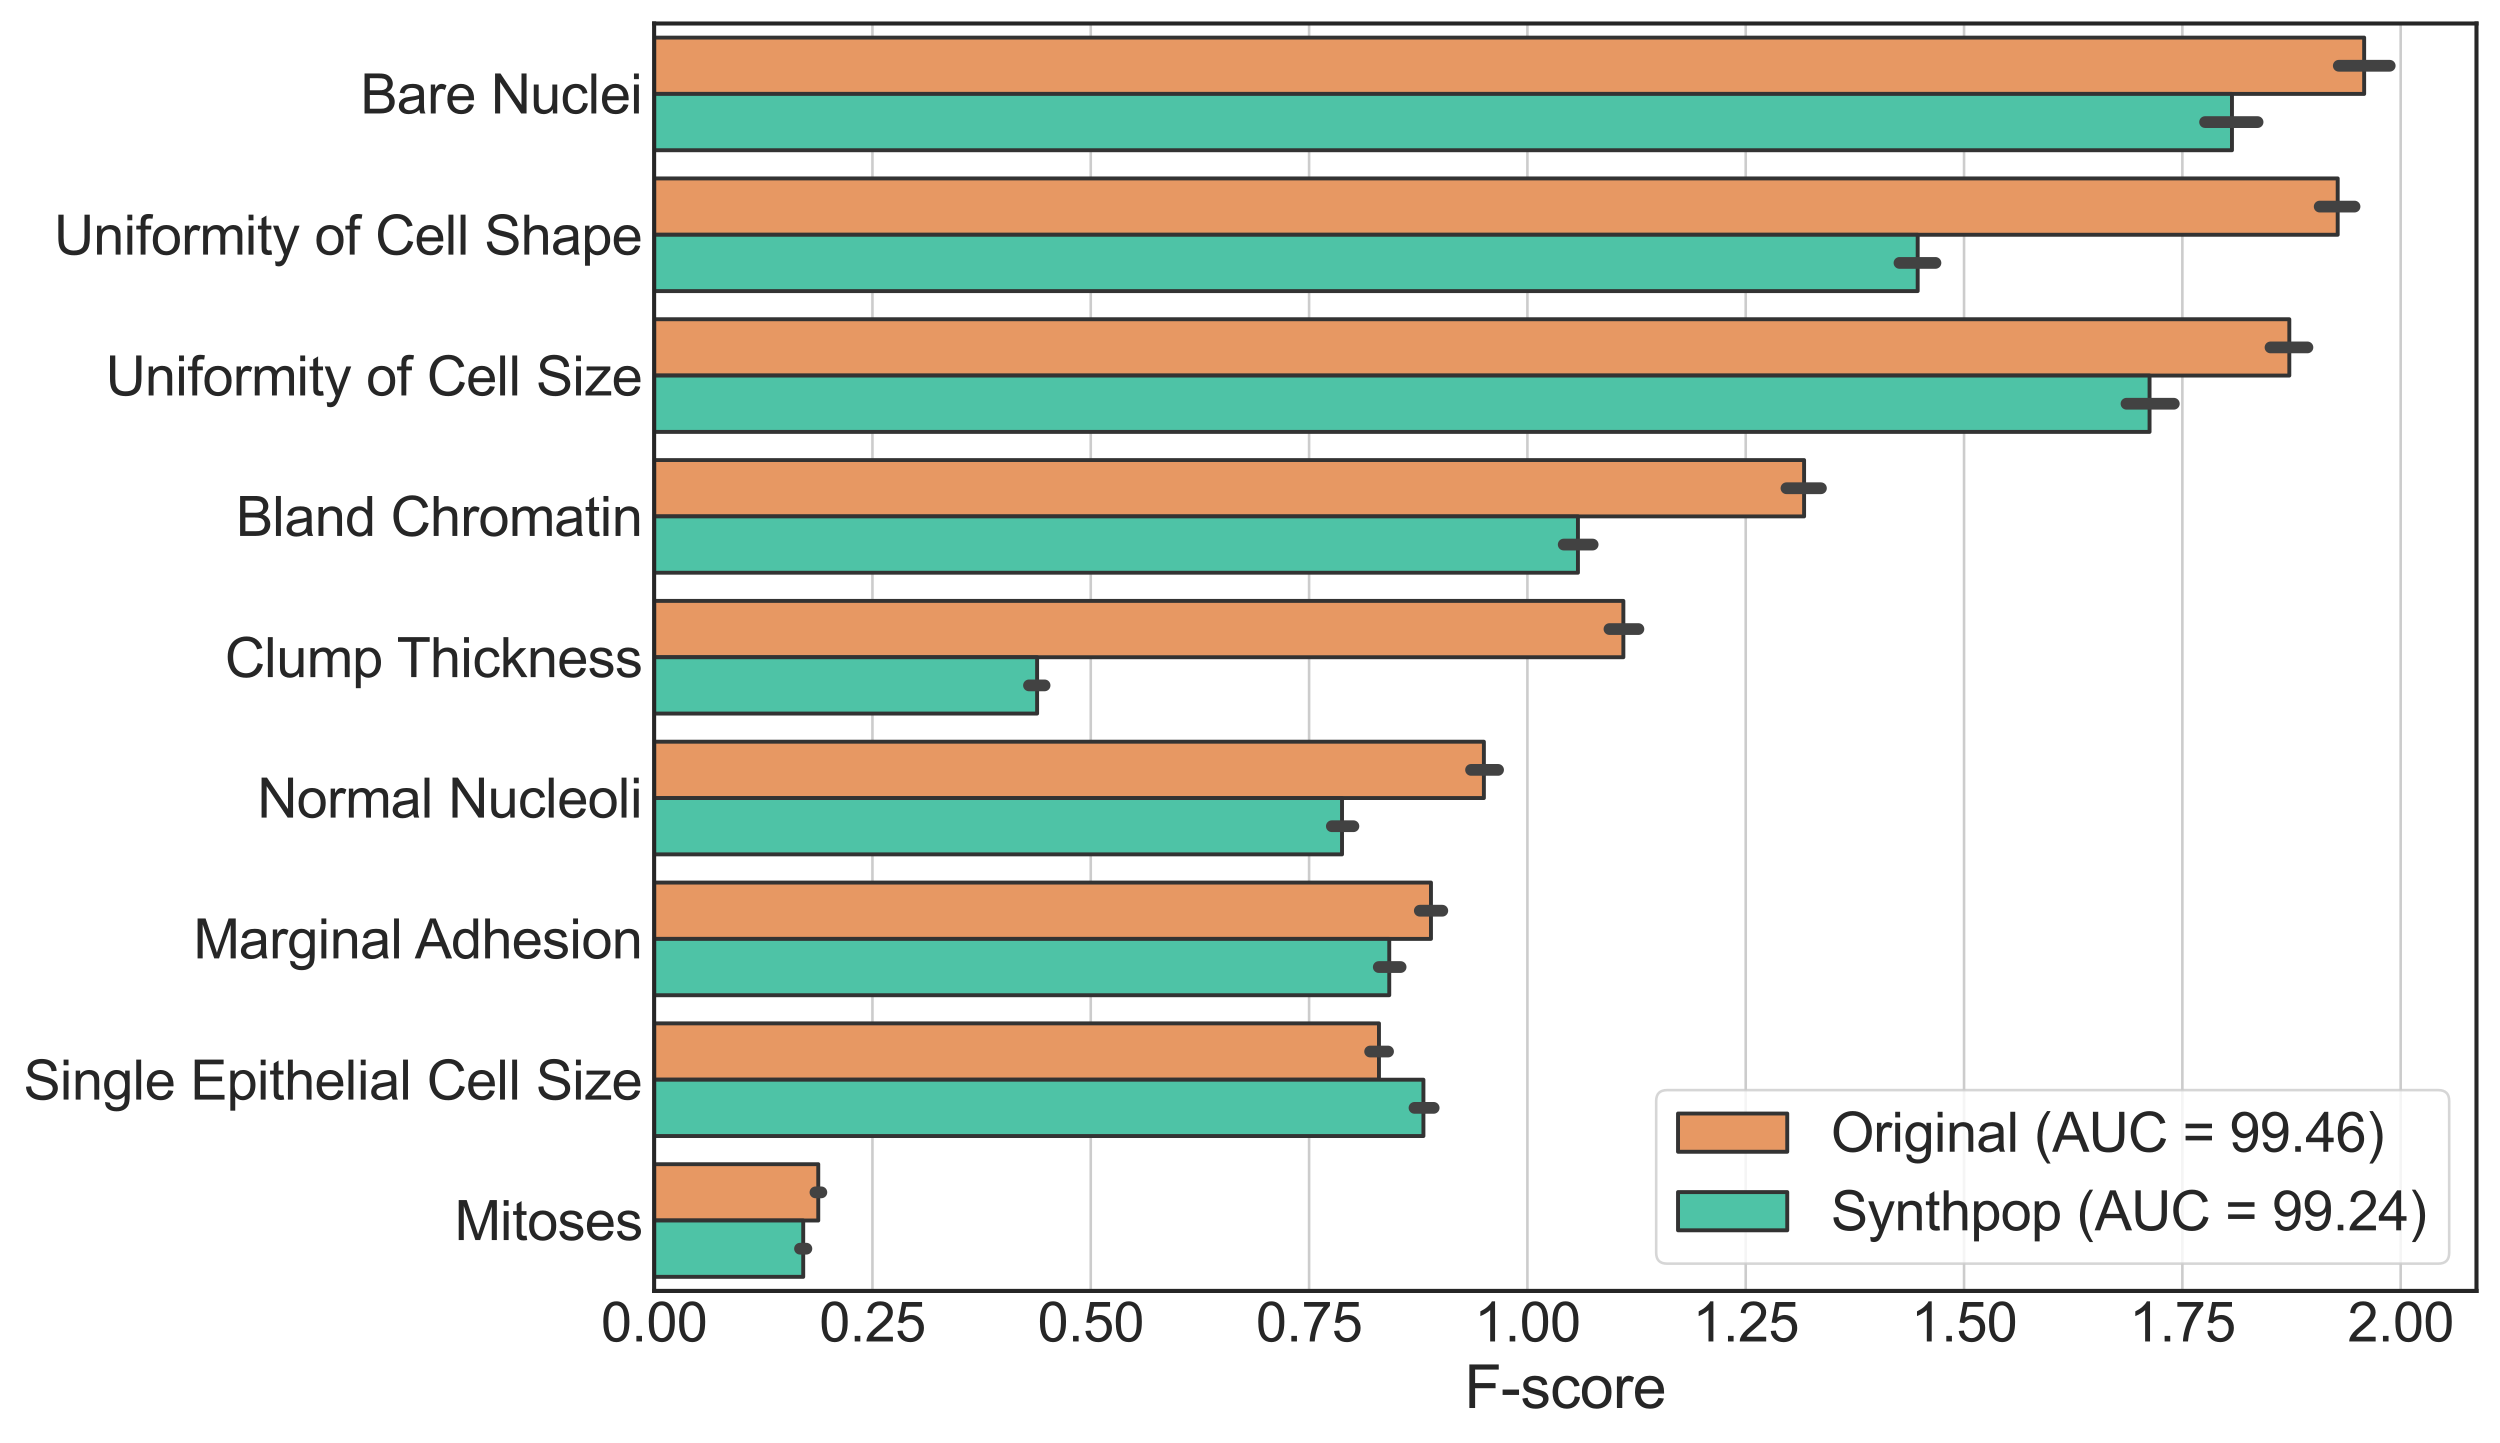 <?xml version="1.0" encoding="utf-8" standalone="no"?>
<!DOCTYPE svg PUBLIC "-//W3C//DTD SVG 1.1//EN"
  "http://www.w3.org/Graphics/SVG/1.1/DTD/svg11.dtd">
<svg xmlns:xlink="http://www.w3.org/1999/xlink" width="765.489pt" height="441.952pt" viewBox="0 0 765.489 441.952" xmlns="http://www.w3.org/2000/svg" version="1.1">
 <defs>
  <style type="text/css">*{stroke-linejoin: round; stroke-linecap: butt}</style>
 </defs>
 <g id="figure_1">
  <g id="patch_1">
   <path d="M 0 441.952 
L 765.489 441.952 
L 765.489 0 
L 0 0 
z
" style="fill: #ffffff"/>
  </g>
  <g id="axes_1">
   <g id="patch_2">
    <path d="M 200.289 395.28 
L 758.289 395.28 
L 758.289 7.2 
L 200.289 7.2 
z
" style="fill: #ffffff"/>
   </g>
   <g id="matplotlib.axis_1">
    <g id="xtick_1">
     <g id="line2d_1">
      <path d="M 200.289 395.28 
L 200.289 7.2 
" clip-path="url(#p815433b212)" style="fill: none; stroke: #cccccc; stroke-width: 0.8; stroke-linecap: round"/>
     </g>
     <g id="text_1">
      <!-- 0.00 -->
      <g style="fill: #262626" transform="translate(184.02 410.748)scale(0.167 -0.167)">
       <defs>
        <path id="ArialMT-30" d="M 266 2259 
Q 266 3072 433 3567 
Q 600 4063 929 4331 
Q 1259 4600 1759 4600 
Q 2128 4600 2406 4451 
Q 2684 4303 2865 4023 
Q 3047 3744 3150 3342 
Q 3253 2941 3253 2259 
Q 3253 1453 3087 958 
Q 2922 463 2592 192 
Q 2263 -78 1759 -78 
Q 1097 -78 719 397 
Q 266 969 266 2259 
z
M 844 2259 
Q 844 1131 1108 757 
Q 1372 384 1759 384 
Q 2147 384 2411 759 
Q 2675 1134 2675 2259 
Q 2675 3391 2411 3762 
Q 2147 4134 1753 4134 
Q 1366 4134 1134 3806 
Q 844 3388 844 2259 
z
" transform="scale(0.016)"/>
        <path id="ArialMT-2e" d="M 581 0 
L 581 641 
L 1222 641 
L 1222 0 
L 581 0 
z
" transform="scale(0.016)"/>
       </defs>
       <use xlink:href="#ArialMT-30"/>
       <use xlink:href="#ArialMT-2e" x="55.615"/>
       <use xlink:href="#ArialMT-30" x="83.398"/>
       <use xlink:href="#ArialMT-30" x="139.014"/>
      </g>
     </g>
    </g>
    <g id="xtick_2">
     <g id="line2d_2">
      <path d="M 267.138 395.28 
L 267.138 7.2 
" clip-path="url(#p815433b212)" style="fill: none; stroke: #cccccc; stroke-width: 0.8; stroke-linecap: round"/>
     </g>
     <g id="text_2">
      <!-- 0.25 -->
      <g style="fill: #262626" transform="translate(250.868 410.748)scale(0.167 -0.167)">
       <defs>
        <path id="ArialMT-32" d="M 3222 541 
L 3222 0 
L 194 0 
Q 188 203 259 391 
Q 375 700 629 1000 
Q 884 1300 1366 1694 
Q 2113 2306 2375 2664 
Q 2638 3022 2638 3341 
Q 2638 3675 2398 3904 
Q 2159 4134 1775 4134 
Q 1369 4134 1125 3890 
Q 881 3647 878 3216 
L 300 3275 
Q 359 3922 746 4261 
Q 1134 4600 1788 4600 
Q 2447 4600 2831 4234 
Q 3216 3869 3216 3328 
Q 3216 3053 3103 2787 
Q 2991 2522 2730 2228 
Q 2469 1934 1863 1422 
Q 1356 997 1212 845 
Q 1069 694 975 541 
L 3222 541 
z
" transform="scale(0.016)"/>
        <path id="ArialMT-35" d="M 266 1200 
L 856 1250 
Q 922 819 1161 601 
Q 1400 384 1738 384 
Q 2144 384 2425 690 
Q 2706 997 2706 1503 
Q 2706 1984 2436 2262 
Q 2166 2541 1728 2541 
Q 1456 2541 1237 2417 
Q 1019 2294 894 2097 
L 366 2166 
L 809 4519 
L 3088 4519 
L 3088 3981 
L 1259 3981 
L 1013 2750 
Q 1425 3038 1878 3038 
Q 2478 3038 2890 2622 
Q 3303 2206 3303 1553 
Q 3303 931 2941 478 
Q 2500 -78 1738 -78 
Q 1113 -78 717 272 
Q 322 622 266 1200 
z
" transform="scale(0.016)"/>
       </defs>
       <use xlink:href="#ArialMT-30"/>
       <use xlink:href="#ArialMT-2e" x="55.615"/>
       <use xlink:href="#ArialMT-32" x="83.398"/>
       <use xlink:href="#ArialMT-35" x="139.014"/>
      </g>
     </g>
    </g>
    <g id="xtick_3">
     <g id="line2d_3">
      <path d="M 333.986 395.28 
L 333.986 7.2 
" clip-path="url(#p815433b212)" style="fill: none; stroke: #cccccc; stroke-width: 0.8; stroke-linecap: round"/>
     </g>
     <g id="text_3">
      <!-- 0.50 -->
      <g style="fill: #262626" transform="translate(317.717 410.748)scale(0.167 -0.167)">
       <use xlink:href="#ArialMT-30"/>
       <use xlink:href="#ArialMT-2e" x="55.615"/>
       <use xlink:href="#ArialMT-35" x="83.398"/>
       <use xlink:href="#ArialMT-30" x="139.014"/>
      </g>
     </g>
    </g>
    <g id="xtick_4">
     <g id="line2d_4">
      <path d="M 400.835 395.28 
L 400.835 7.2 
" clip-path="url(#p815433b212)" style="fill: none; stroke: #cccccc; stroke-width: 0.8; stroke-linecap: round"/>
     </g>
     <g id="text_4">
      <!-- 0.75 -->
      <g style="fill: #262626" transform="translate(384.566 410.748)scale(0.167 -0.167)">
       <defs>
        <path id="ArialMT-37" d="M 303 3981 
L 303 4522 
L 3269 4522 
L 3269 4084 
Q 2831 3619 2401 2847 
Q 1972 2075 1738 1259 
Q 1569 684 1522 0 
L 944 0 
Q 953 541 1156 1306 
Q 1359 2072 1739 2783 
Q 2119 3494 2547 3981 
L 303 3981 
z
" transform="scale(0.016)"/>
       </defs>
       <use xlink:href="#ArialMT-30"/>
       <use xlink:href="#ArialMT-2e" x="55.615"/>
       <use xlink:href="#ArialMT-37" x="83.398"/>
       <use xlink:href="#ArialMT-35" x="139.014"/>
      </g>
     </g>
    </g>
    <g id="xtick_5">
     <g id="line2d_5">
      <path d="M 467.684 395.28 
L 467.684 7.2 
" clip-path="url(#p815433b212)" style="fill: none; stroke: #cccccc; stroke-width: 0.8; stroke-linecap: round"/>
     </g>
     <g id="text_5">
      <!-- 1.00 -->
      <g style="fill: #262626" transform="translate(451.414 410.748)scale(0.167 -0.167)">
       <defs>
        <path id="ArialMT-31" d="M 2384 0 
L 1822 0 
L 1822 3584 
Q 1619 3391 1289 3197 
Q 959 3003 697 2906 
L 697 3450 
Q 1169 3672 1522 3987 
Q 1875 4303 2022 4600 
L 2384 4600 
L 2384 0 
z
" transform="scale(0.016)"/>
       </defs>
       <use xlink:href="#ArialMT-31"/>
       <use xlink:href="#ArialMT-2e" x="55.615"/>
       <use xlink:href="#ArialMT-30" x="83.398"/>
       <use xlink:href="#ArialMT-30" x="139.014"/>
      </g>
     </g>
    </g>
    <g id="xtick_6">
     <g id="line2d_6">
      <path d="M 534.532 395.28 
L 534.532 7.2 
" clip-path="url(#p815433b212)" style="fill: none; stroke: #cccccc; stroke-width: 0.8; stroke-linecap: round"/>
     </g>
     <g id="text_6">
      <!-- 1.25 -->
      <g style="fill: #262626" transform="translate(518.263 410.748)scale(0.167 -0.167)">
       <use xlink:href="#ArialMT-31"/>
       <use xlink:href="#ArialMT-2e" x="55.615"/>
       <use xlink:href="#ArialMT-32" x="83.398"/>
       <use xlink:href="#ArialMT-35" x="139.014"/>
      </g>
     </g>
    </g>
    <g id="xtick_7">
     <g id="line2d_7">
      <path d="M 601.381 395.28 
L 601.381 7.2 
" clip-path="url(#p815433b212)" style="fill: none; stroke: #cccccc; stroke-width: 0.8; stroke-linecap: round"/>
     </g>
     <g id="text_7">
      <!-- 1.50 -->
      <g style="fill: #262626" transform="translate(585.112 410.748)scale(0.167 -0.167)">
       <use xlink:href="#ArialMT-31"/>
       <use xlink:href="#ArialMT-2e" x="55.615"/>
       <use xlink:href="#ArialMT-35" x="83.398"/>
       <use xlink:href="#ArialMT-30" x="139.014"/>
      </g>
     </g>
    </g>
    <g id="xtick_8">
     <g id="line2d_8">
      <path d="M 668.23 395.28 
L 668.23 7.2 
" clip-path="url(#p815433b212)" style="fill: none; stroke: #cccccc; stroke-width: 0.8; stroke-linecap: round"/>
     </g>
     <g id="text_8">
      <!-- 1.75 -->
      <g style="fill: #262626" transform="translate(651.96 410.748)scale(0.167 -0.167)">
       <use xlink:href="#ArialMT-31"/>
       <use xlink:href="#ArialMT-2e" x="55.615"/>
       <use xlink:href="#ArialMT-37" x="83.398"/>
       <use xlink:href="#ArialMT-35" x="139.014"/>
      </g>
     </g>
    </g>
    <g id="xtick_9">
     <g id="line2d_9">
      <path d="M 735.078 395.28 
L 735.078 7.2 
" clip-path="url(#p815433b212)" style="fill: none; stroke: #cccccc; stroke-width: 0.8; stroke-linecap: round"/>
     </g>
     <g id="text_9">
      <!-- 2.00 -->
      <g style="fill: #262626" transform="translate(718.809 410.748)scale(0.167 -0.167)">
       <use xlink:href="#ArialMT-32"/>
       <use xlink:href="#ArialMT-2e" x="55.615"/>
       <use xlink:href="#ArialMT-30" x="83.398"/>
       <use xlink:href="#ArialMT-30" x="139.014"/>
      </g>
     </g>
    </g>
    <g id="text_10">
     <!-- F-score -->
     <g style="fill: #262626" transform="translate(448.382 431.127)scale(0.182 -0.182)">
      <defs>
       <path id="ArialMT-46" d="M 525 0 
L 525 4581 
L 3616 4581 
L 3616 4041 
L 1131 4041 
L 1131 2622 
L 3281 2622 
L 3281 2081 
L 1131 2081 
L 1131 0 
L 525 0 
z
" transform="scale(0.016)"/>
       <path id="ArialMT-2d" d="M 203 1375 
L 203 1941 
L 1931 1941 
L 1931 1375 
L 203 1375 
z
" transform="scale(0.016)"/>
       <path id="ArialMT-73" d="M 197 991 
L 753 1078 
Q 800 744 1014 566 
Q 1228 388 1613 388 
Q 2000 388 2187 545 
Q 2375 703 2375 916 
Q 2375 1106 2209 1216 
Q 2094 1291 1634 1406 
Q 1016 1563 777 1677 
Q 538 1791 414 1992 
Q 291 2194 291 2438 
Q 291 2659 392 2848 
Q 494 3038 669 3163 
Q 800 3259 1026 3326 
Q 1253 3394 1513 3394 
Q 1903 3394 2198 3281 
Q 2494 3169 2634 2976 
Q 2775 2784 2828 2463 
L 2278 2388 
Q 2241 2644 2061 2787 
Q 1881 2931 1553 2931 
Q 1166 2931 1000 2803 
Q 834 2675 834 2503 
Q 834 2394 903 2306 
Q 972 2216 1119 2156 
Q 1203 2125 1616 2013 
Q 2213 1853 2448 1751 
Q 2684 1650 2818 1456 
Q 2953 1263 2953 975 
Q 2953 694 2789 445 
Q 2625 197 2315 61 
Q 2006 -75 1616 -75 
Q 969 -75 630 194 
Q 291 463 197 991 
z
" transform="scale(0.016)"/>
       <path id="ArialMT-63" d="M 2588 1216 
L 3141 1144 
Q 3050 572 2676 248 
Q 2303 -75 1759 -75 
Q 1078 -75 664 370 
Q 250 816 250 1647 
Q 250 2184 428 2587 
Q 606 2991 970 3192 
Q 1334 3394 1763 3394 
Q 2303 3394 2647 3120 
Q 2991 2847 3088 2344 
L 2541 2259 
Q 2463 2594 2264 2762 
Q 2066 2931 1784 2931 
Q 1359 2931 1093 2626 
Q 828 2322 828 1663 
Q 828 994 1084 691 
Q 1341 388 1753 388 
Q 2084 388 2306 591 
Q 2528 794 2588 1216 
z
" transform="scale(0.016)"/>
       <path id="ArialMT-6f" d="M 213 1659 
Q 213 2581 725 3025 
Q 1153 3394 1769 3394 
Q 2453 3394 2887 2945 
Q 3322 2497 3322 1706 
Q 3322 1066 3130 698 
Q 2938 331 2570 128 
Q 2203 -75 1769 -75 
Q 1072 -75 642 372 
Q 213 819 213 1659 
z
M 791 1659 
Q 791 1022 1069 705 
Q 1347 388 1769 388 
Q 2188 388 2466 706 
Q 2744 1025 2744 1678 
Q 2744 2294 2464 2611 
Q 2184 2928 1769 2928 
Q 1347 2928 1069 2612 
Q 791 2297 791 1659 
z
" transform="scale(0.016)"/>
       <path id="ArialMT-72" d="M 416 0 
L 416 3319 
L 922 3319 
L 922 2816 
Q 1116 3169 1280 3281 
Q 1444 3394 1641 3394 
Q 1925 3394 2219 3213 
L 2025 2691 
Q 1819 2813 1613 2813 
Q 1428 2813 1281 2702 
Q 1134 2591 1072 2394 
Q 978 2094 978 1738 
L 978 0 
L 416 0 
z
" transform="scale(0.016)"/>
       <path id="ArialMT-65" d="M 2694 1069 
L 3275 997 
Q 3138 488 2766 206 
Q 2394 -75 1816 -75 
Q 1088 -75 661 373 
Q 234 822 234 1631 
Q 234 2469 665 2931 
Q 1097 3394 1784 3394 
Q 2450 3394 2872 2941 
Q 3294 2488 3294 1666 
Q 3294 1616 3291 1516 
L 816 1516 
Q 847 969 1125 678 
Q 1403 388 1819 388 
Q 2128 388 2347 550 
Q 2566 713 2694 1069 
z
M 847 1978 
L 2700 1978 
Q 2663 2397 2488 2606 
Q 2219 2931 1791 2931 
Q 1403 2931 1139 2672 
Q 875 2413 847 1978 
z
" transform="scale(0.016)"/>
      </defs>
      <use xlink:href="#ArialMT-46"/>
      <use xlink:href="#ArialMT-2d" x="61.084"/>
      <use xlink:href="#ArialMT-73" x="94.385"/>
      <use xlink:href="#ArialMT-63" x="144.385"/>
      <use xlink:href="#ArialMT-6f" x="194.385"/>
      <use xlink:href="#ArialMT-72" x="250"/>
      <use xlink:href="#ArialMT-65" x="283.301"/>
     </g>
    </g>
   </g>
   <g id="matplotlib.axis_2">
    <g id="ytick_1">
     <g id="text_11">
      <!-- Bare Nuclei -->
      <g style="fill: #262626" transform="translate(110.368 34.744)scale(0.167 -0.167)">
       <defs>
        <path id="ArialMT-42" d="M 469 0 
L 469 4581 
L 2188 4581 
Q 2713 4581 3030 4442 
Q 3347 4303 3526 4014 
Q 3706 3725 3706 3409 
Q 3706 3116 3547 2856 
Q 3388 2597 3066 2438 
Q 3481 2316 3704 2022 
Q 3928 1728 3928 1328 
Q 3928 1006 3792 729 
Q 3656 453 3456 303 
Q 3256 153 2954 76 
Q 2653 0 2216 0 
L 469 0 
z
M 1075 2656 
L 2066 2656 
Q 2469 2656 2644 2709 
Q 2875 2778 2992 2937 
Q 3109 3097 3109 3338 
Q 3109 3566 3000 3739 
Q 2891 3913 2687 3977 
Q 2484 4041 1991 4041 
L 1075 4041 
L 1075 2656 
z
M 1075 541 
L 2216 541 
Q 2509 541 2628 563 
Q 2838 600 2978 687 
Q 3119 775 3209 942 
Q 3300 1109 3300 1328 
Q 3300 1584 3169 1773 
Q 3038 1963 2805 2039 
Q 2572 2116 2134 2116 
L 1075 2116 
L 1075 541 
z
" transform="scale(0.016)"/>
        <path id="ArialMT-61" d="M 2588 409 
Q 2275 144 1986 34 
Q 1697 -75 1366 -75 
Q 819 -75 525 192 
Q 231 459 231 875 
Q 231 1119 342 1320 
Q 453 1522 633 1644 
Q 813 1766 1038 1828 
Q 1203 1872 1538 1913 
Q 2219 1994 2541 2106 
Q 2544 2222 2544 2253 
Q 2544 2597 2384 2738 
Q 2169 2928 1744 2928 
Q 1347 2928 1158 2789 
Q 969 2650 878 2297 
L 328 2372 
Q 403 2725 575 2942 
Q 747 3159 1072 3276 
Q 1397 3394 1825 3394 
Q 2250 3394 2515 3294 
Q 2781 3194 2906 3042 
Q 3031 2891 3081 2659 
Q 3109 2516 3109 2141 
L 3109 1391 
Q 3109 606 3145 398 
Q 3181 191 3288 0 
L 2700 0 
Q 2613 175 2588 409 
z
M 2541 1666 
Q 2234 1541 1622 1453 
Q 1275 1403 1131 1340 
Q 988 1278 909 1158 
Q 831 1038 831 891 
Q 831 666 1001 516 
Q 1172 366 1500 366 
Q 1825 366 2078 508 
Q 2331 650 2450 897 
Q 2541 1088 2541 1459 
L 2541 1666 
z
" transform="scale(0.016)"/>
        <path id="ArialMT-20" transform="scale(0.016)"/>
        <path id="ArialMT-4e" d="M 488 0 
L 488 4581 
L 1109 4581 
L 3516 984 
L 3516 4581 
L 4097 4581 
L 4097 0 
L 3475 0 
L 1069 3600 
L 1069 0 
L 488 0 
z
" transform="scale(0.016)"/>
        <path id="ArialMT-75" d="M 2597 0 
L 2597 488 
Q 2209 -75 1544 -75 
Q 1250 -75 995 37 
Q 741 150 617 320 
Q 494 491 444 738 
Q 409 903 409 1263 
L 409 3319 
L 972 3319 
L 972 1478 
Q 972 1038 1006 884 
Q 1059 663 1231 536 
Q 1403 409 1656 409 
Q 1909 409 2131 539 
Q 2353 669 2445 892 
Q 2538 1116 2538 1541 
L 2538 3319 
L 3100 3319 
L 3100 0 
L 2597 0 
z
" transform="scale(0.016)"/>
        <path id="ArialMT-6c" d="M 409 0 
L 409 4581 
L 972 4581 
L 972 0 
L 409 0 
z
" transform="scale(0.016)"/>
        <path id="ArialMT-69" d="M 425 3934 
L 425 4581 
L 988 4581 
L 988 3934 
L 425 3934 
z
M 425 0 
L 425 3319 
L 988 3319 
L 988 0 
L 425 0 
z
" transform="scale(0.016)"/>
       </defs>
       <use xlink:href="#ArialMT-42"/>
       <use xlink:href="#ArialMT-61" x="66.699"/>
       <use xlink:href="#ArialMT-72" x="122.314"/>
       <use xlink:href="#ArialMT-65" x="155.615"/>
       <use xlink:href="#ArialMT-20" x="211.23"/>
       <use xlink:href="#ArialMT-4e" x="239.014"/>
       <use xlink:href="#ArialMT-75" x="311.23"/>
       <use xlink:href="#ArialMT-63" x="366.846"/>
       <use xlink:href="#ArialMT-6c" x="416.846"/>
       <use xlink:href="#ArialMT-65" x="439.062"/>
       <use xlink:href="#ArialMT-69" x="494.678"/>
      </g>
     </g>
    </g>
    <g id="ytick_2">
     <g id="text_12">
      <!-- Uniformity of Cell Shape -->
      <g style="fill: #262626" transform="translate(16.519 77.966)scale(0.167 -0.167)">
       <defs>
        <path id="ArialMT-55" d="M 3500 4581 
L 4106 4581 
L 4106 1934 
Q 4106 1244 3950 837 
Q 3794 431 3386 176 
Q 2978 -78 2316 -78 
Q 1672 -78 1262 144 
Q 853 366 678 786 
Q 503 1206 503 1934 
L 503 4581 
L 1109 4581 
L 1109 1938 
Q 1109 1341 1220 1058 
Q 1331 775 1601 622 
Q 1872 469 2263 469 
Q 2931 469 3215 772 
Q 3500 1075 3500 1938 
L 3500 4581 
z
" transform="scale(0.016)"/>
        <path id="ArialMT-6e" d="M 422 0 
L 422 3319 
L 928 3319 
L 928 2847 
Q 1294 3394 1984 3394 
Q 2284 3394 2536 3286 
Q 2788 3178 2913 3003 
Q 3038 2828 3088 2588 
Q 3119 2431 3119 2041 
L 3119 0 
L 2556 0 
L 2556 2019 
Q 2556 2363 2490 2533 
Q 2425 2703 2258 2804 
Q 2091 2906 1866 2906 
Q 1506 2906 1245 2678 
Q 984 2450 984 1813 
L 984 0 
L 422 0 
z
" transform="scale(0.016)"/>
        <path id="ArialMT-66" d="M 556 0 
L 556 2881 
L 59 2881 
L 59 3319 
L 556 3319 
L 556 3672 
Q 556 4006 616 4169 
Q 697 4388 901 4523 
Q 1106 4659 1475 4659 
Q 1713 4659 2000 4603 
L 1916 4113 
Q 1741 4144 1584 4144 
Q 1328 4144 1222 4034 
Q 1116 3925 1116 3625 
L 1116 3319 
L 1763 3319 
L 1763 2881 
L 1116 2881 
L 1116 0 
L 556 0 
z
" transform="scale(0.016)"/>
        <path id="ArialMT-6d" d="M 422 0 
L 422 3319 
L 925 3319 
L 925 2853 
Q 1081 3097 1340 3245 
Q 1600 3394 1931 3394 
Q 2300 3394 2536 3241 
Q 2772 3088 2869 2813 
Q 3263 3394 3894 3394 
Q 4388 3394 4653 3120 
Q 4919 2847 4919 2278 
L 4919 0 
L 4359 0 
L 4359 2091 
Q 4359 2428 4304 2576 
Q 4250 2725 4106 2815 
Q 3963 2906 3769 2906 
Q 3419 2906 3187 2673 
Q 2956 2441 2956 1928 
L 2956 0 
L 2394 0 
L 2394 2156 
Q 2394 2531 2256 2718 
Q 2119 2906 1806 2906 
Q 1569 2906 1367 2781 
Q 1166 2656 1075 2415 
Q 984 2175 984 1722 
L 984 0 
L 422 0 
z
" transform="scale(0.016)"/>
        <path id="ArialMT-74" d="M 1650 503 
L 1731 6 
Q 1494 -44 1306 -44 
Q 1000 -44 831 53 
Q 663 150 594 308 
Q 525 466 525 972 
L 525 2881 
L 113 2881 
L 113 3319 
L 525 3319 
L 525 4141 
L 1084 4478 
L 1084 3319 
L 1650 3319 
L 1650 2881 
L 1084 2881 
L 1084 941 
Q 1084 700 1114 631 
Q 1144 563 1211 522 
Q 1278 481 1403 481 
Q 1497 481 1650 503 
z
" transform="scale(0.016)"/>
        <path id="ArialMT-79" d="M 397 -1278 
L 334 -750 
Q 519 -800 656 -800 
Q 844 -800 956 -737 
Q 1069 -675 1141 -563 
Q 1194 -478 1313 -144 
Q 1328 -97 1363 -6 
L 103 3319 
L 709 3319 
L 1400 1397 
Q 1534 1031 1641 628 
Q 1738 1016 1872 1384 
L 2581 3319 
L 3144 3319 
L 1881 -56 
Q 1678 -603 1566 -809 
Q 1416 -1088 1222 -1217 
Q 1028 -1347 759 -1347 
Q 597 -1347 397 -1278 
z
" transform="scale(0.016)"/>
        <path id="ArialMT-43" d="M 3763 1606 
L 4369 1453 
Q 4178 706 3683 314 
Q 3188 -78 2472 -78 
Q 1731 -78 1267 223 
Q 803 525 561 1097 
Q 319 1669 319 2325 
Q 319 3041 592 3573 
Q 866 4106 1370 4382 
Q 1875 4659 2481 4659 
Q 3169 4659 3637 4309 
Q 4106 3959 4291 3325 
L 3694 3184 
Q 3534 3684 3231 3912 
Q 2928 4141 2469 4141 
Q 1941 4141 1586 3887 
Q 1231 3634 1087 3207 
Q 944 2781 944 2328 
Q 944 1744 1114 1308 
Q 1284 872 1643 656 
Q 2003 441 2422 441 
Q 2931 441 3284 734 
Q 3638 1028 3763 1606 
z
" transform="scale(0.016)"/>
        <path id="ArialMT-53" d="M 288 1472 
L 859 1522 
Q 900 1178 1048 958 
Q 1197 738 1509 602 
Q 1822 466 2213 466 
Q 2559 466 2825 569 
Q 3091 672 3220 851 
Q 3350 1031 3350 1244 
Q 3350 1459 3225 1620 
Q 3100 1781 2813 1891 
Q 2628 1963 1997 2114 
Q 1366 2266 1113 2400 
Q 784 2572 623 2826 
Q 463 3081 463 3397 
Q 463 3744 659 4045 
Q 856 4347 1234 4503 
Q 1613 4659 2075 4659 
Q 2584 4659 2973 4495 
Q 3363 4331 3572 4012 
Q 3781 3694 3797 3291 
L 3216 3247 
Q 3169 3681 2898 3903 
Q 2628 4125 2100 4125 
Q 1550 4125 1298 3923 
Q 1047 3722 1047 3438 
Q 1047 3191 1225 3031 
Q 1400 2872 2139 2705 
Q 2878 2538 3153 2413 
Q 3553 2228 3743 1945 
Q 3934 1663 3934 1294 
Q 3934 928 3725 604 
Q 3516 281 3123 101 
Q 2731 -78 2241 -78 
Q 1619 -78 1198 103 
Q 778 284 539 648 
Q 300 1013 288 1472 
z
" transform="scale(0.016)"/>
        <path id="ArialMT-68" d="M 422 0 
L 422 4581 
L 984 4581 
L 984 2938 
Q 1378 3394 1978 3394 
Q 2347 3394 2619 3248 
Q 2891 3103 3008 2847 
Q 3125 2591 3125 2103 
L 3125 0 
L 2563 0 
L 2563 2103 
Q 2563 2525 2380 2717 
Q 2197 2909 1863 2909 
Q 1613 2909 1392 2779 
Q 1172 2650 1078 2428 
Q 984 2206 984 1816 
L 984 0 
L 422 0 
z
" transform="scale(0.016)"/>
        <path id="ArialMT-70" d="M 422 -1272 
L 422 3319 
L 934 3319 
L 934 2888 
Q 1116 3141 1344 3267 
Q 1572 3394 1897 3394 
Q 2322 3394 2647 3175 
Q 2972 2956 3137 2557 
Q 3303 2159 3303 1684 
Q 3303 1175 3120 767 
Q 2938 359 2589 142 
Q 2241 -75 1856 -75 
Q 1575 -75 1351 44 
Q 1128 163 984 344 
L 984 -1272 
L 422 -1272 
z
M 931 1641 
Q 931 1000 1190 694 
Q 1450 388 1819 388 
Q 2194 388 2461 705 
Q 2728 1022 2728 1688 
Q 2728 2322 2467 2637 
Q 2206 2953 1844 2953 
Q 1484 2953 1207 2617 
Q 931 2281 931 1641 
z
" transform="scale(0.016)"/>
       </defs>
       <use xlink:href="#ArialMT-55"/>
       <use xlink:href="#ArialMT-6e" x="72.217"/>
       <use xlink:href="#ArialMT-69" x="127.832"/>
       <use xlink:href="#ArialMT-66" x="150.049"/>
       <use xlink:href="#ArialMT-6f" x="177.832"/>
       <use xlink:href="#ArialMT-72" x="233.447"/>
       <use xlink:href="#ArialMT-6d" x="266.748"/>
       <use xlink:href="#ArialMT-69" x="350.049"/>
       <use xlink:href="#ArialMT-74" x="372.266"/>
       <use xlink:href="#ArialMT-79" x="400.049"/>
       <use xlink:href="#ArialMT-20" x="450.049"/>
       <use xlink:href="#ArialMT-6f" x="477.832"/>
       <use xlink:href="#ArialMT-66" x="533.447"/>
       <use xlink:href="#ArialMT-20" x="561.23"/>
       <use xlink:href="#ArialMT-43" x="589.014"/>
       <use xlink:href="#ArialMT-65" x="661.23"/>
       <use xlink:href="#ArialMT-6c" x="716.846"/>
       <use xlink:href="#ArialMT-6c" x="739.062"/>
       <use xlink:href="#ArialMT-20" x="761.279"/>
       <use xlink:href="#ArialMT-53" x="789.062"/>
       <use xlink:href="#ArialMT-68" x="855.762"/>
       <use xlink:href="#ArialMT-61" x="911.377"/>
       <use xlink:href="#ArialMT-70" x="966.992"/>
       <use xlink:href="#ArialMT-65" x="1022.607"/>
      </g>
     </g>
    </g>
    <g id="ytick_3">
     <g id="text_13">
      <!-- Uniformity of Cell Size -->
      <g style="fill: #262626" transform="translate(32.337 121.086)scale(0.167 -0.167)">
       <defs>
        <path id="ArialMT-7a" d="M 125 0 
L 125 456 
L 2238 2881 
Q 1878 2863 1603 2863 
L 250 2863 
L 250 3319 
L 2963 3319 
L 2963 2947 
L 1166 841 
L 819 456 
Q 1197 484 1528 484 
L 3063 484 
L 3063 0 
L 125 0 
z
" transform="scale(0.016)"/>
       </defs>
       <use xlink:href="#ArialMT-55"/>
       <use xlink:href="#ArialMT-6e" x="72.217"/>
       <use xlink:href="#ArialMT-69" x="127.832"/>
       <use xlink:href="#ArialMT-66" x="150.049"/>
       <use xlink:href="#ArialMT-6f" x="177.832"/>
       <use xlink:href="#ArialMT-72" x="233.447"/>
       <use xlink:href="#ArialMT-6d" x="266.748"/>
       <use xlink:href="#ArialMT-69" x="350.049"/>
       <use xlink:href="#ArialMT-74" x="372.266"/>
       <use xlink:href="#ArialMT-79" x="400.049"/>
       <use xlink:href="#ArialMT-20" x="450.049"/>
       <use xlink:href="#ArialMT-6f" x="477.832"/>
       <use xlink:href="#ArialMT-66" x="533.447"/>
       <use xlink:href="#ArialMT-20" x="561.23"/>
       <use xlink:href="#ArialMT-43" x="589.014"/>
       <use xlink:href="#ArialMT-65" x="661.23"/>
       <use xlink:href="#ArialMT-6c" x="716.846"/>
       <use xlink:href="#ArialMT-6c" x="739.062"/>
       <use xlink:href="#ArialMT-20" x="761.279"/>
       <use xlink:href="#ArialMT-53" x="789.062"/>
       <use xlink:href="#ArialMT-69" x="855.762"/>
       <use xlink:href="#ArialMT-7a" x="877.979"/>
       <use xlink:href="#ArialMT-65" x="927.979"/>
      </g>
     </g>
    </g>
    <g id="ytick_4">
     <g id="text_14">
      <!-- Bland Chromatin -->
      <g style="fill: #262626" transform="translate(72.262 164.104)scale(0.167 -0.167)">
       <defs>
        <path id="ArialMT-64" d="M 2575 0 
L 2575 419 
Q 2259 -75 1647 -75 
Q 1250 -75 917 144 
Q 584 363 401 755 
Q 219 1147 219 1656 
Q 219 2153 384 2558 
Q 550 2963 881 3178 
Q 1213 3394 1622 3394 
Q 1922 3394 2156 3267 
Q 2391 3141 2538 2938 
L 2538 4581 
L 3097 4581 
L 3097 0 
L 2575 0 
z
M 797 1656 
Q 797 1019 1065 703 
Q 1334 388 1700 388 
Q 2069 388 2326 689 
Q 2584 991 2584 1609 
Q 2584 2291 2321 2609 
Q 2059 2928 1675 2928 
Q 1300 2928 1048 2622 
Q 797 2316 797 1656 
z
" transform="scale(0.016)"/>
       </defs>
       <use xlink:href="#ArialMT-42"/>
       <use xlink:href="#ArialMT-6c" x="66.699"/>
       <use xlink:href="#ArialMT-61" x="88.916"/>
       <use xlink:href="#ArialMT-6e" x="144.531"/>
       <use xlink:href="#ArialMT-64" x="200.146"/>
       <use xlink:href="#ArialMT-20" x="255.762"/>
       <use xlink:href="#ArialMT-43" x="283.545"/>
       <use xlink:href="#ArialMT-68" x="355.762"/>
       <use xlink:href="#ArialMT-72" x="411.377"/>
       <use xlink:href="#ArialMT-6f" x="444.678"/>
       <use xlink:href="#ArialMT-6d" x="500.293"/>
       <use xlink:href="#ArialMT-61" x="583.594"/>
       <use xlink:href="#ArialMT-74" x="639.209"/>
       <use xlink:href="#ArialMT-69" x="666.992"/>
       <use xlink:href="#ArialMT-6e" x="689.209"/>
      </g>
     </g>
    </g>
    <g id="ytick_5">
     <g id="text_15">
      <!-- Clump Thickness -->
      <g style="fill: #262626" transform="translate(68.863 207.326)scale(0.167 -0.167)">
       <defs>
        <path id="ArialMT-54" d="M 1659 0 
L 1659 4041 
L 150 4041 
L 150 4581 
L 3781 4581 
L 3781 4041 
L 2266 4041 
L 2266 0 
L 1659 0 
z
" transform="scale(0.016)"/>
        <path id="ArialMT-6b" d="M 425 0 
L 425 4581 
L 988 4581 
L 988 1969 
L 2319 3319 
L 3047 3319 
L 1778 2088 
L 3175 0 
L 2481 0 
L 1384 1697 
L 988 1316 
L 988 0 
L 425 0 
z
" transform="scale(0.016)"/>
       </defs>
       <use xlink:href="#ArialMT-43"/>
       <use xlink:href="#ArialMT-6c" x="72.217"/>
       <use xlink:href="#ArialMT-75" x="94.434"/>
       <use xlink:href="#ArialMT-6d" x="150.049"/>
       <use xlink:href="#ArialMT-70" x="233.35"/>
       <use xlink:href="#ArialMT-20" x="288.965"/>
       <use xlink:href="#ArialMT-54" x="314.998"/>
       <use xlink:href="#ArialMT-68" x="376.082"/>
       <use xlink:href="#ArialMT-69" x="431.697"/>
       <use xlink:href="#ArialMT-63" x="453.914"/>
       <use xlink:href="#ArialMT-6b" x="503.914"/>
       <use xlink:href="#ArialMT-6e" x="553.914"/>
       <use xlink:href="#ArialMT-65" x="609.529"/>
       <use xlink:href="#ArialMT-73" x="665.145"/>
       <use xlink:href="#ArialMT-73" x="715.145"/>
      </g>
     </g>
    </g>
    <g id="ytick_6">
     <g id="text_16">
      <!-- Normal Nucleoli -->
      <g style="fill: #262626" transform="translate(78.79 250.344)scale(0.167 -0.167)">
       <use xlink:href="#ArialMT-4e"/>
       <use xlink:href="#ArialMT-6f" x="72.217"/>
       <use xlink:href="#ArialMT-72" x="127.832"/>
       <use xlink:href="#ArialMT-6d" x="161.133"/>
       <use xlink:href="#ArialMT-61" x="244.434"/>
       <use xlink:href="#ArialMT-6c" x="300.049"/>
       <use xlink:href="#ArialMT-20" x="322.266"/>
       <use xlink:href="#ArialMT-4e" x="350.049"/>
       <use xlink:href="#ArialMT-75" x="422.266"/>
       <use xlink:href="#ArialMT-63" x="477.881"/>
       <use xlink:href="#ArialMT-6c" x="527.881"/>
       <use xlink:href="#ArialMT-65" x="550.098"/>
       <use xlink:href="#ArialMT-6f" x="605.713"/>
       <use xlink:href="#ArialMT-6c" x="661.328"/>
       <use xlink:href="#ArialMT-69" x="683.545"/>
      </g>
     </g>
    </g>
    <g id="ytick_7">
     <g id="text_17">
      <!-- Marginal Adhesion -->
      <g style="fill: #262626" transform="translate(59.231 293.464)scale(0.167 -0.167)">
       <defs>
        <path id="ArialMT-4d" d="M 475 0 
L 475 4581 
L 1388 4581 
L 2472 1338 
Q 2622 884 2691 659 
Q 2769 909 2934 1394 
L 4031 4581 
L 4847 4581 
L 4847 0 
L 4263 0 
L 4263 3834 
L 2931 0 
L 2384 0 
L 1059 3900 
L 1059 0 
L 475 0 
z
" transform="scale(0.016)"/>
        <path id="ArialMT-67" d="M 319 -275 
L 866 -356 
Q 900 -609 1056 -725 
Q 1266 -881 1628 -881 
Q 2019 -881 2231 -725 
Q 2444 -569 2519 -288 
Q 2563 -116 2559 434 
Q 2191 0 1641 0 
Q 956 0 581 494 
Q 206 988 206 1678 
Q 206 2153 378 2554 
Q 550 2956 876 3175 
Q 1203 3394 1644 3394 
Q 2231 3394 2613 2919 
L 2613 3319 
L 3131 3319 
L 3131 450 
Q 3131 -325 2973 -648 
Q 2816 -972 2473 -1159 
Q 2131 -1347 1631 -1347 
Q 1038 -1347 672 -1080 
Q 306 -813 319 -275 
z
M 784 1719 
Q 784 1066 1043 766 
Q 1303 466 1694 466 
Q 2081 466 2343 764 
Q 2606 1063 2606 1700 
Q 2606 2309 2336 2618 
Q 2066 2928 1684 2928 
Q 1309 2928 1046 2623 
Q 784 2319 784 1719 
z
" transform="scale(0.016)"/>
        <path id="ArialMT-41" d="M -9 0 
L 1750 4581 
L 2403 4581 
L 4278 0 
L 3588 0 
L 3053 1388 
L 1138 1388 
L 634 0 
L -9 0 
z
M 1313 1881 
L 2866 1881 
L 2388 3150 
Q 2169 3728 2063 4100 
Q 1975 3659 1816 3225 
L 1313 1881 
z
" transform="scale(0.016)"/>
       </defs>
       <use xlink:href="#ArialMT-4d"/>
       <use xlink:href="#ArialMT-61" x="83.301"/>
       <use xlink:href="#ArialMT-72" x="138.916"/>
       <use xlink:href="#ArialMT-67" x="172.217"/>
       <use xlink:href="#ArialMT-69" x="227.832"/>
       <use xlink:href="#ArialMT-6e" x="250.049"/>
       <use xlink:href="#ArialMT-61" x="305.664"/>
       <use xlink:href="#ArialMT-6c" x="361.279"/>
       <use xlink:href="#ArialMT-20" x="383.496"/>
       <use xlink:href="#ArialMT-41" x="405.779"/>
       <use xlink:href="#ArialMT-64" x="472.479"/>
       <use xlink:href="#ArialMT-68" x="528.094"/>
       <use xlink:href="#ArialMT-65" x="583.709"/>
       <use xlink:href="#ArialMT-73" x="639.324"/>
       <use xlink:href="#ArialMT-69" x="689.324"/>
       <use xlink:href="#ArialMT-6f" x="711.541"/>
       <use xlink:href="#ArialMT-6e" x="767.156"/>
      </g>
     </g>
    </g>
    <g id="ytick_8">
     <g id="text_18">
      <!-- Single Epithelial Cell Size -->
      <g style="fill: #262626" transform="translate(7.2 336.686)scale(0.167 -0.167)">
       <defs>
        <path id="ArialMT-45" d="M 506 0 
L 506 4581 
L 3819 4581 
L 3819 4041 
L 1113 4041 
L 1113 2638 
L 3647 2638 
L 3647 2100 
L 1113 2100 
L 1113 541 
L 3925 541 
L 3925 0 
L 506 0 
z
" transform="scale(0.016)"/>
       </defs>
       <use xlink:href="#ArialMT-53"/>
       <use xlink:href="#ArialMT-69" x="66.699"/>
       <use xlink:href="#ArialMT-6e" x="88.916"/>
       <use xlink:href="#ArialMT-67" x="144.531"/>
       <use xlink:href="#ArialMT-6c" x="200.146"/>
       <use xlink:href="#ArialMT-65" x="222.363"/>
       <use xlink:href="#ArialMT-20" x="277.979"/>
       <use xlink:href="#ArialMT-45" x="305.762"/>
       <use xlink:href="#ArialMT-70" x="372.461"/>
       <use xlink:href="#ArialMT-69" x="428.076"/>
       <use xlink:href="#ArialMT-74" x="450.293"/>
       <use xlink:href="#ArialMT-68" x="478.076"/>
       <use xlink:href="#ArialMT-65" x="533.691"/>
       <use xlink:href="#ArialMT-6c" x="589.307"/>
       <use xlink:href="#ArialMT-69" x="611.523"/>
       <use xlink:href="#ArialMT-61" x="633.74"/>
       <use xlink:href="#ArialMT-6c" x="689.355"/>
       <use xlink:href="#ArialMT-20" x="711.572"/>
       <use xlink:href="#ArialMT-43" x="739.355"/>
       <use xlink:href="#ArialMT-65" x="811.572"/>
       <use xlink:href="#ArialMT-6c" x="867.188"/>
       <use xlink:href="#ArialMT-6c" x="889.404"/>
       <use xlink:href="#ArialMT-20" x="911.621"/>
       <use xlink:href="#ArialMT-53" x="939.404"/>
       <use xlink:href="#ArialMT-69" x="1006.104"/>
       <use xlink:href="#ArialMT-7a" x="1028.32"/>
       <use xlink:href="#ArialMT-65" x="1078.32"/>
      </g>
     </g>
    </g>
    <g id="ytick_9">
     <g id="text_19">
      <!-- Mitoses -->
      <g style="fill: #262626" transform="translate(139.186 379.704)scale(0.167 -0.167)">
       <use xlink:href="#ArialMT-4d"/>
       <use xlink:href="#ArialMT-69" x="83.301"/>
       <use xlink:href="#ArialMT-74" x="105.518"/>
       <use xlink:href="#ArialMT-6f" x="133.301"/>
       <use xlink:href="#ArialMT-73" x="188.916"/>
       <use xlink:href="#ArialMT-65" x="238.916"/>
       <use xlink:href="#ArialMT-73" x="294.531"/>
      </g>
     </g>
    </g>
   </g>
   <g id="patch_3">
    <path d="M 200.289 11.512 
L 723.894 11.512 
L 723.894 28.76 
L 200.289 28.76 
z
" clip-path="url(#p815433b212)" style="fill: #e79863; stroke: #333333; stroke-width: 1.2; stroke-linejoin: miter"/>
   </g>
   <g id="patch_4">
    <path d="M 200.289 54.632 
L 715.793 54.632 
L 715.793 71.88 
L 200.289 71.88 
z
" clip-path="url(#p815433b212)" style="fill: #e79863; stroke: #333333; stroke-width: 1.2; stroke-linejoin: miter"/>
   </g>
   <g id="patch_5">
    <path d="M 200.289 97.752 
L 700.978 97.752 
L 700.978 115 
L 200.289 115 
z
" clip-path="url(#p815433b212)" style="fill: #e79863; stroke: #333333; stroke-width: 1.2; stroke-linejoin: miter"/>
   </g>
   <g id="patch_6">
    <path d="M 200.289 140.872 
L 552.406 140.872 
L 552.406 158.12 
L 200.289 158.12 
z
" clip-path="url(#p815433b212)" style="fill: #e79863; stroke: #333333; stroke-width: 1.2; stroke-linejoin: miter"/>
   </g>
   <g id="patch_7">
    <path d="M 200.289 183.992 
L 497.066 183.992 
L 497.066 201.24 
L 200.289 201.24 
z
" clip-path="url(#p815433b212)" style="fill: #e79863; stroke: #333333; stroke-width: 1.2; stroke-linejoin: miter"/>
   </g>
   <g id="patch_8">
    <path d="M 200.289 227.112 
L 454.358 227.112 
L 454.358 244.36 
L 200.289 244.36 
z
" clip-path="url(#p815433b212)" style="fill: #e79863; stroke: #333333; stroke-width: 1.2; stroke-linejoin: miter"/>
   </g>
   <g id="patch_9">
    <path d="M 200.289 270.232 
L 438.154 270.232 
L 438.154 287.48 
L 200.289 287.48 
z
" clip-path="url(#p815433b212)" style="fill: #e79863; stroke: #333333; stroke-width: 1.2; stroke-linejoin: miter"/>
   </g>
   <g id="patch_10">
    <path d="M 200.289 313.352 
L 422.232 313.352 
L 422.232 330.6 
L 200.289 330.6 
z
" clip-path="url(#p815433b212)" style="fill: #e79863; stroke: #333333; stroke-width: 1.2; stroke-linejoin: miter"/>
   </g>
   <g id="patch_11">
    <path d="M 200.289 356.472 
L 250.549 356.472 
L 250.549 373.72 
L 200.289 373.72 
z
" clip-path="url(#p815433b212)" style="fill: #e79863; stroke: #333333; stroke-width: 1.2; stroke-linejoin: miter"/>
   </g>
   <g id="patch_12">
    <path d="M 200.289 28.76 
L 683.417 28.76 
L 683.417 46.008 
L 200.289 46.008 
z
" clip-path="url(#p815433b212)" style="fill: #4ec3a6; stroke: #333333; stroke-width: 1.2; stroke-linejoin: miter"/>
   </g>
   <g id="patch_13">
    <path d="M 200.289 71.88 
L 587.188 71.88 
L 587.188 89.128 
L 200.289 89.128 
z
" clip-path="url(#p815433b212)" style="fill: #4ec3a6; stroke: #333333; stroke-width: 1.2; stroke-linejoin: miter"/>
   </g>
   <g id="patch_14">
    <path d="M 200.289 115 
L 658.183 115 
L 658.183 132.248 
L 200.289 132.248 
z
" clip-path="url(#p815433b212)" style="fill: #4ec3a6; stroke: #333333; stroke-width: 1.2; stroke-linejoin: miter"/>
   </g>
   <g id="patch_15">
    <path d="M 200.289 158.12 
L 483.155 158.12 
L 483.155 175.368 
L 200.289 175.368 
z
" clip-path="url(#p815433b212)" style="fill: #4ec3a6; stroke: #333333; stroke-width: 1.2; stroke-linejoin: miter"/>
   </g>
   <g id="patch_16">
    <path d="M 200.289 201.24 
L 317.56 201.24 
L 317.56 218.488 
L 200.289 218.488 
z
" clip-path="url(#p815433b212)" style="fill: #4ec3a6; stroke: #333333; stroke-width: 1.2; stroke-linejoin: miter"/>
   </g>
   <g id="patch_17">
    <path d="M 200.289 244.36 
L 410.92 244.36 
L 410.92 261.608 
L 200.289 261.608 
z
" clip-path="url(#p815433b212)" style="fill: #4ec3a6; stroke: #333333; stroke-width: 1.2; stroke-linejoin: miter"/>
   </g>
   <g id="patch_18">
    <path d="M 200.289 287.48 
L 425.382 287.48 
L 425.382 304.728 
L 200.289 304.728 
z
" clip-path="url(#p815433b212)" style="fill: #4ec3a6; stroke: #333333; stroke-width: 1.2; stroke-linejoin: miter"/>
   </g>
   <g id="patch_19">
    <path d="M 200.289 330.6 
L 435.846 330.6 
L 435.846 347.848 
L 200.289 347.848 
z
" clip-path="url(#p815433b212)" style="fill: #4ec3a6; stroke: #333333; stroke-width: 1.2; stroke-linejoin: miter"/>
   </g>
   <g id="patch_20">
    <path d="M 200.289 373.72 
L 245.941 373.72 
L 245.941 390.968 
L 200.289 390.968 
z
" clip-path="url(#p815433b212)" style="fill: #4ec3a6; stroke: #333333; stroke-width: 1.2; stroke-linejoin: miter"/>
   </g>
   <g id="line2d_10">
    <path d="M 716.124 20.136 
L 731.718 20.136 
" clip-path="url(#p815433b212)" style="fill: none; stroke: #424242; stroke-width: 3.6; stroke-linecap: round"/>
   </g>
   <g id="line2d_11">
    <path d="M 710.28 63.256 
L 720.948 63.256 
" clip-path="url(#p815433b212)" style="fill: none; stroke: #424242; stroke-width: 3.6; stroke-linecap: round"/>
   </g>
   <g id="line2d_12">
    <path d="M 695.222 106.376 
L 706.524 106.376 
" clip-path="url(#p815433b212)" style="fill: none; stroke: #424242; stroke-width: 3.6; stroke-linecap: round"/>
   </g>
   <g id="line2d_13">
    <path d="M 547.01 149.496 
L 557.562 149.496 
" clip-path="url(#p815433b212)" style="fill: none; stroke: #424242; stroke-width: 3.6; stroke-linecap: round"/>
   </g>
   <g id="line2d_14">
    <path d="M 492.814 192.616 
L 501.673 192.616 
" clip-path="url(#p815433b212)" style="fill: none; stroke: #424242; stroke-width: 3.6; stroke-linecap: round"/>
   </g>
   <g id="line2d_15">
    <path d="M 450.43 235.736 
L 458.702 235.736 
" clip-path="url(#p815433b212)" style="fill: none; stroke: #424242; stroke-width: 3.6; stroke-linecap: round"/>
   </g>
   <g id="line2d_16">
    <path d="M 434.738 278.856 
L 441.626 278.856 
" clip-path="url(#p815433b212)" style="fill: none; stroke: #424242; stroke-width: 3.6; stroke-linecap: round"/>
   </g>
   <g id="line2d_17">
    <path d="M 419.529 321.976 
L 425.015 321.976 
" clip-path="url(#p815433b212)" style="fill: none; stroke: #424242; stroke-width: 3.6; stroke-linecap: round"/>
   </g>
   <g id="line2d_18">
    <path d="M 249.691 365.096 
L 251.495 365.096 
" clip-path="url(#p815433b212)" style="fill: none; stroke: #424242; stroke-width: 3.6; stroke-linecap: round"/>
   </g>
   <g id="line2d_19">
    <path d="M 675.188 37.384 
L 691.258 37.384 
" clip-path="url(#p815433b212)" style="fill: none; stroke: #424242; stroke-width: 3.6; stroke-linecap: round"/>
   </g>
   <g id="line2d_20">
    <path d="M 581.612 80.504 
L 592.627 80.504 
" clip-path="url(#p815433b212)" style="fill: none; stroke: #424242; stroke-width: 3.6; stroke-linecap: round"/>
   </g>
   <g id="line2d_21">
    <path d="M 651.127 123.624 
L 665.612 123.624 
" clip-path="url(#p815433b212)" style="fill: none; stroke: #424242; stroke-width: 3.6; stroke-linecap: round"/>
   </g>
   <g id="line2d_22">
    <path d="M 478.8 166.744 
L 487.662 166.744 
" clip-path="url(#p815433b212)" style="fill: none; stroke: #424242; stroke-width: 3.6; stroke-linecap: round"/>
   </g>
   <g id="line2d_23">
    <path d="M 315.07 209.864 
L 319.845 209.864 
" clip-path="url(#p815433b212)" style="fill: none; stroke: #424242; stroke-width: 3.6; stroke-linecap: round"/>
   </g>
   <g id="line2d_24">
    <path d="M 407.804 252.984 
L 414.408 252.984 
" clip-path="url(#p815433b212)" style="fill: none; stroke: #424242; stroke-width: 3.6; stroke-linecap: round"/>
   </g>
   <g id="line2d_25">
    <path d="M 422.174 296.104 
L 428.861 296.104 
" clip-path="url(#p815433b212)" style="fill: none; stroke: #424242; stroke-width: 3.6; stroke-linecap: round"/>
   </g>
   <g id="line2d_26">
    <path d="M 433.115 339.224 
L 438.982 339.224 
" clip-path="url(#p815433b212)" style="fill: none; stroke: #424242; stroke-width: 3.6; stroke-linecap: round"/>
   </g>
   <g id="line2d_27">
    <path d="M 244.96 382.344 
L 246.909 382.344 
" clip-path="url(#p815433b212)" style="fill: none; stroke: #424242; stroke-width: 3.6; stroke-linecap: round"/>
   </g>
   <g id="patch_21">
    <path d="M 200.289 395.28 
L 200.289 7.2 
" style="fill: none; stroke: #262626; stroke-width: 1.25; stroke-linejoin: miter; stroke-linecap: square"/>
   </g>
   <g id="patch_22">
    <path d="M 758.289 395.28 
L 758.289 7.2 
" style="fill: none; stroke: #262626; stroke-width: 1.25; stroke-linejoin: miter; stroke-linecap: square"/>
   </g>
   <g id="patch_23">
    <path d="M 200.289 395.28 
L 758.289 395.28 
" style="fill: none; stroke: #262626; stroke-width: 1.25; stroke-linejoin: miter; stroke-linecap: square"/>
   </g>
   <g id="patch_24">
    <path d="M 200.289 7.2 
L 758.289 7.2 
" style="fill: none; stroke: #262626; stroke-width: 1.25; stroke-linejoin: miter; stroke-linecap: square"/>
   </g>
   <g id="legend_1">
    <g id="patch_25">
     <path d="M 510.46 386.92 
L 746.585 386.92 
Q 749.929 386.92 749.929 383.576 
L 749.929 337.136 
Q 749.929 333.792 746.585 333.792 
L 510.46 333.792 
Q 507.116 333.792 507.116 337.136 
L 507.116 383.576 
Q 507.116 386.92 510.46 386.92 
z
" style="fill: #ffffff; opacity: 0.8; stroke: #cccccc; stroke-width: 0.8; stroke-linejoin: miter"/>
    </g>
    <g id="patch_26">
     <path d="M 513.804 352.662 
L 547.244 352.662 
L 547.244 340.958 
L 513.804 340.958 
z
" style="fill: #e79863; stroke: #333333; stroke-width: 1.2; stroke-linejoin: miter"/>
    </g>
    <g id="text_20">
     <!-- Original (AUC = 99.46) -->
     <g style="fill: #262626" transform="translate(560.62 352.662)scale(0.167 -0.167)">
      <defs>
       <path id="ArialMT-4f" d="M 309 2231 
Q 309 3372 921 4017 
Q 1534 4663 2503 4663 
Q 3138 4663 3647 4359 
Q 4156 4056 4423 3514 
Q 4691 2972 4691 2284 
Q 4691 1588 4409 1038 
Q 4128 488 3612 205 
Q 3097 -78 2500 -78 
Q 1853 -78 1343 234 
Q 834 547 571 1087 
Q 309 1628 309 2231 
z
M 934 2222 
Q 934 1394 1379 917 
Q 1825 441 2497 441 
Q 3181 441 3623 922 
Q 4066 1403 4066 2288 
Q 4066 2847 3877 3264 
Q 3688 3681 3323 3911 
Q 2959 4141 2506 4141 
Q 1863 4141 1398 3698 
Q 934 3256 934 2222 
z
" transform="scale(0.016)"/>
       <path id="ArialMT-28" d="M 1497 -1347 
Q 1031 -759 709 28 
Q 388 816 388 1659 
Q 388 2403 628 3084 
Q 909 3875 1497 4659 
L 1900 4659 
Q 1522 4009 1400 3731 
Q 1209 3300 1100 2831 
Q 966 2247 966 1656 
Q 966 153 1900 -1347 
L 1497 -1347 
z
" transform="scale(0.016)"/>
       <path id="ArialMT-3d" d="M 3381 2694 
L 356 2694 
L 356 3219 
L 3381 3219 
L 3381 2694 
z
M 3381 1303 
L 356 1303 
L 356 1828 
L 3381 1828 
L 3381 1303 
z
" transform="scale(0.016)"/>
       <path id="ArialMT-39" d="M 350 1059 
L 891 1109 
Q 959 728 1153 556 
Q 1347 384 1650 384 
Q 1909 384 2104 503 
Q 2300 622 2425 820 
Q 2550 1019 2634 1356 
Q 2719 1694 2719 2044 
Q 2719 2081 2716 2156 
Q 2547 1888 2255 1720 
Q 1963 1553 1622 1553 
Q 1053 1553 659 1965 
Q 266 2378 266 3053 
Q 266 3750 677 4175 
Q 1088 4600 1706 4600 
Q 2153 4600 2523 4359 
Q 2894 4119 3086 3673 
Q 3278 3228 3278 2384 
Q 3278 1506 3087 986 
Q 2897 466 2520 194 
Q 2144 -78 1638 -78 
Q 1100 -78 759 220 
Q 419 519 350 1059 
z
M 2653 3081 
Q 2653 3566 2395 3850 
Q 2138 4134 1775 4134 
Q 1400 4134 1122 3828 
Q 844 3522 844 3034 
Q 844 2597 1108 2323 
Q 1372 2050 1759 2050 
Q 2150 2050 2401 2323 
Q 2653 2597 2653 3081 
z
" transform="scale(0.016)"/>
       <path id="ArialMT-34" d="M 2069 0 
L 2069 1097 
L 81 1097 
L 81 1613 
L 2172 4581 
L 2631 4581 
L 2631 1613 
L 3250 1613 
L 3250 1097 
L 2631 1097 
L 2631 0 
L 2069 0 
z
M 2069 1613 
L 2069 3678 
L 634 1613 
L 2069 1613 
z
" transform="scale(0.016)"/>
       <path id="ArialMT-36" d="M 3184 3459 
L 2625 3416 
Q 2550 3747 2413 3897 
Q 2184 4138 1850 4138 
Q 1581 4138 1378 3988 
Q 1113 3794 959 3422 
Q 806 3050 800 2363 
Q 1003 2672 1297 2822 
Q 1591 2972 1913 2972 
Q 2475 2972 2870 2558 
Q 3266 2144 3266 1488 
Q 3266 1056 3080 686 
Q 2894 316 2569 119 
Q 2244 -78 1831 -78 
Q 1128 -78 684 439 
Q 241 956 241 2144 
Q 241 3472 731 4075 
Q 1159 4600 1884 4600 
Q 2425 4600 2770 4297 
Q 3116 3994 3184 3459 
z
M 888 1484 
Q 888 1194 1011 928 
Q 1134 663 1356 523 
Q 1578 384 1822 384 
Q 2178 384 2434 671 
Q 2691 959 2691 1453 
Q 2691 1928 2437 2201 
Q 2184 2475 1800 2475 
Q 1419 2475 1153 2201 
Q 888 1928 888 1484 
z
" transform="scale(0.016)"/>
       <path id="ArialMT-29" d="M 791 -1347 
L 388 -1347 
Q 1322 153 1322 1656 
Q 1322 2244 1188 2822 
Q 1081 3291 891 3722 
Q 769 4003 388 4659 
L 791 4659 
Q 1378 3875 1659 3084 
Q 1900 2403 1900 1659 
Q 1900 816 1576 28 
Q 1253 -759 791 -1347 
z
" transform="scale(0.016)"/>
      </defs>
      <use xlink:href="#ArialMT-4f"/>
      <use xlink:href="#ArialMT-72" x="77.783"/>
      <use xlink:href="#ArialMT-69" x="111.084"/>
      <use xlink:href="#ArialMT-67" x="133.301"/>
      <use xlink:href="#ArialMT-69" x="188.916"/>
      <use xlink:href="#ArialMT-6e" x="211.133"/>
      <use xlink:href="#ArialMT-61" x="266.748"/>
      <use xlink:href="#ArialMT-6c" x="322.363"/>
      <use xlink:href="#ArialMT-20" x="344.58"/>
      <use xlink:href="#ArialMT-28" x="372.363"/>
      <use xlink:href="#ArialMT-41" x="405.664"/>
      <use xlink:href="#ArialMT-55" x="472.363"/>
      <use xlink:href="#ArialMT-43" x="544.58"/>
      <use xlink:href="#ArialMT-20" x="616.797"/>
      <use xlink:href="#ArialMT-3d" x="644.58"/>
      <use xlink:href="#ArialMT-20" x="702.979"/>
      <use xlink:href="#ArialMT-39" x="730.762"/>
      <use xlink:href="#ArialMT-39" x="786.377"/>
      <use xlink:href="#ArialMT-2e" x="841.992"/>
      <use xlink:href="#ArialMT-34" x="869.775"/>
      <use xlink:href="#ArialMT-36" x="925.391"/>
      <use xlink:href="#ArialMT-29" x="981.006"/>
     </g>
    </g>
    <g id="patch_27">
     <path d="M 513.804 376.713 
L 547.244 376.713 
L 547.244 365.009 
L 513.804 365.009 
z
" style="fill: #4ec3a6; stroke: #333333; stroke-width: 1.2; stroke-linejoin: miter"/>
    </g>
    <g id="text_21">
     <!-- Synthpop (AUC = 99.24) -->
     <g style="fill: #262626" transform="translate(560.62 376.713)scale(0.167 -0.167)">
      <use xlink:href="#ArialMT-53"/>
      <use xlink:href="#ArialMT-79" x="66.699"/>
      <use xlink:href="#ArialMT-6e" x="116.699"/>
      <use xlink:href="#ArialMT-74" x="172.314"/>
      <use xlink:href="#ArialMT-68" x="200.098"/>
      <use xlink:href="#ArialMT-70" x="255.713"/>
      <use xlink:href="#ArialMT-6f" x="311.328"/>
      <use xlink:href="#ArialMT-70" x="366.943"/>
      <use xlink:href="#ArialMT-20" x="422.559"/>
      <use xlink:href="#ArialMT-28" x="450.342"/>
      <use xlink:href="#ArialMT-41" x="483.643"/>
      <use xlink:href="#ArialMT-55" x="550.342"/>
      <use xlink:href="#ArialMT-43" x="622.559"/>
      <use xlink:href="#ArialMT-20" x="694.775"/>
      <use xlink:href="#ArialMT-3d" x="722.559"/>
      <use xlink:href="#ArialMT-20" x="780.957"/>
      <use xlink:href="#ArialMT-39" x="808.74"/>
      <use xlink:href="#ArialMT-39" x="864.355"/>
      <use xlink:href="#ArialMT-2e" x="919.971"/>
      <use xlink:href="#ArialMT-32" x="947.754"/>
      <use xlink:href="#ArialMT-34" x="1003.369"/>
      <use xlink:href="#ArialMT-29" x="1058.984"/>
     </g>
    </g>
   </g>
  </g>
 </g>
 <defs>
  <clipPath id="p815433b212">
   <rect x="200.289" y="7.2" width="558" height="388.08"/>
  </clipPath>
 </defs>
</svg>
